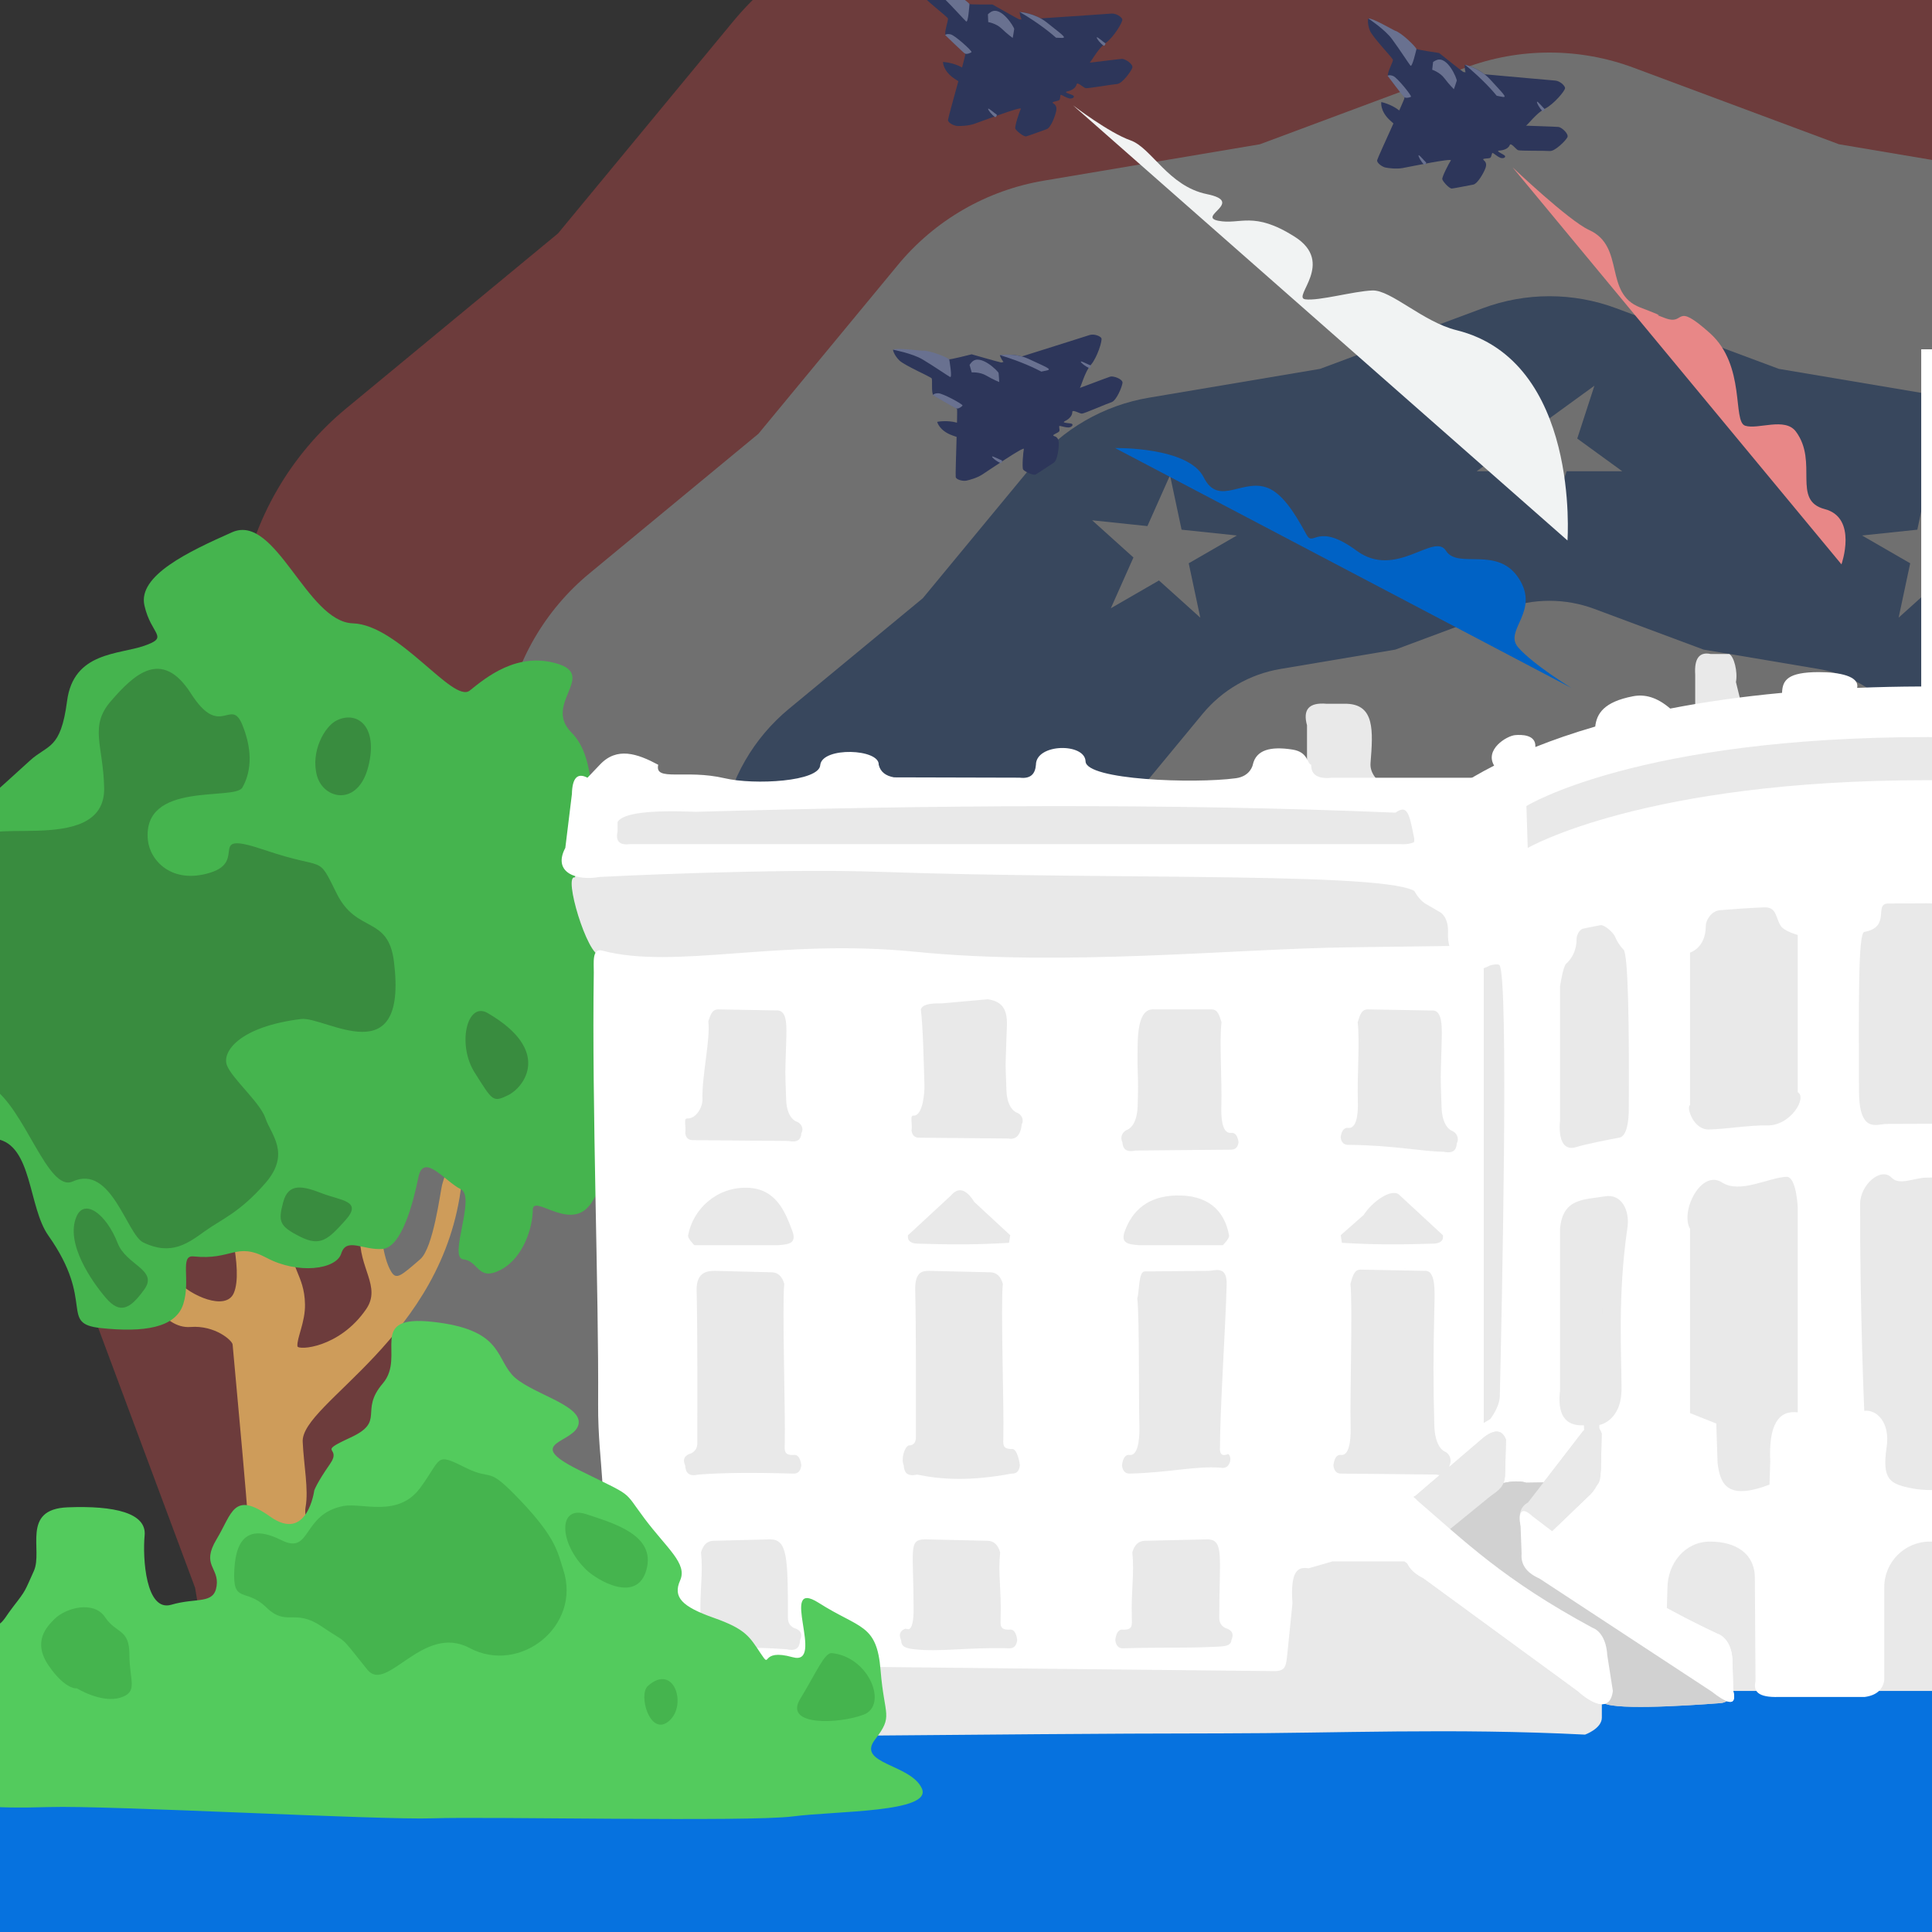<?xml version="1.0" encoding="UTF-8" standalone="no"?><!DOCTYPE svg PUBLIC "-//W3C//DTD SVG 1.1//EN" "http://www.w3.org/Graphics/SVG/1.1/DTD/svg11.dtd"><svg width="100%" height="100%" viewBox="0 0 1000 1000" version="1.1" xmlns="http://www.w3.org/2000/svg" xmlns:xlink="http://www.w3.org/1999/xlink" xml:space="preserve" style="fill-rule:evenodd;clip-rule:evenodd;stroke-linejoin:round;stroke-miterlimit:1.414;"><rect x="0" y="0" width="1000" height="1000" fill="#333333" stroke="none"/><clipPath id="_clip1"><rect id="hillaryexport" x="0" y="0" width="1000" height="1000"/></clipPath><g clip-path="url(#_clip1)"><g><clipPath id="_clip2"><rect x="41.485" y="-126.507" width="1521.02" height="1521.02"/></clipPath><g clip-path="url(#_clip2)"><g opacity="0.3"><path d="M747.39,-116.664c17.469,-6.51 35.961,-9.843 54.603,-9.843c18.642,0 37.134,3.333 54.603,9.843l133.233,49.651l140.208,23.618c18.384,3.096 36.065,9.455 52.21,18.776c16.144,9.321 30.492,21.454 42.365,35.826l90.558,109.616l109.616,90.558c14.372,11.873 26.505,26.221 35.826,42.365c9.321,16.145 15.68,33.826 18.776,52.209l23.618,140.209l49.651,133.233c6.51,17.469 9.843,35.961 9.843,54.603c0,18.642 -3.333,37.134 -9.843,54.603l-49.651,133.233l-23.618,140.209c-3.096,18.383 -9.455,36.064 -18.776,52.209c-9.321,16.144 -21.454,30.492 -35.826,42.365l-109.616,90.558l-90.558,109.616c-11.873,14.372 -26.221,26.505 -42.365,35.826c-16.145,9.321 -33.826,15.68 -52.21,18.776l-140.208,23.618l-133.233,49.651c-17.469,6.51 -35.961,9.843 -54.603,9.843c-18.642,0 -37.134,-3.333 -54.603,-9.843l-133.233,-49.651l-140.209,-23.618c-18.383,-3.096 -36.064,-9.455 -52.209,-18.776c-16.144,-9.321 -30.492,-21.454 -42.365,-35.826l-90.558,-109.616l-109.616,-90.558c-14.372,-11.873 -26.505,-26.221 -35.826,-42.365c-9.321,-16.145 -15.68,-33.826 -18.776,-52.209l-23.618,-140.209l-49.651,-133.233c-6.51,-17.469 -9.844,-35.961 -9.844,-54.603c0,-18.642 3.334,-37.134 9.844,-54.603l49.651,-133.233l23.618,-140.209c3.096,-18.383 9.455,-36.064 18.776,-52.209c9.321,-16.144 21.454,-30.492 35.826,-42.365l109.616,-90.558l90.558,-109.616c11.873,-14.372 26.221,-26.505 42.365,-35.826c16.145,-9.321 33.826,-15.68 52.209,-18.776l140.209,-23.618l133.233,-49.651Z" style="fill:#f54f4f;"/><path d="M758.426,35.055c13.938,-5.194 28.693,-7.854 43.567,-7.854c14.874,0 29.629,2.66 43.567,7.854l106.305,39.616l111.87,18.844c14.668,2.471 28.776,7.544 41.657,14.982c12.882,7.437 24.33,17.118 33.803,28.585l72.255,87.461l87.461,72.255c11.467,9.473 21.148,20.921 28.585,33.803c7.437,12.881 12.511,26.989 14.982,41.657l18.844,111.87l39.616,106.305c5.194,13.938 7.854,28.693 7.854,43.567c0,14.874 -2.66,29.629 -7.854,43.567l-39.616,106.305l-18.844,111.87c-2.471,14.668 -7.545,28.776 -14.982,41.657c-7.437,12.882 -17.118,24.33 -28.585,33.803l-87.461,72.255l-72.255,87.461c-9.473,11.467 -20.921,21.148 -33.803,28.585c-12.881,7.438 -26.989,12.511 -41.657,14.982l-111.87,18.844l-106.305,39.616c-13.938,5.194 -28.693,7.854 -43.567,7.854c-14.874,0 -29.629,-2.66 -43.567,-7.854l-106.305,-39.616l-111.871,-18.844c-14.667,-2.471 -28.775,-7.544 -41.657,-14.982c-12.881,-7.437 -24.329,-17.118 -33.803,-28.585l-72.254,-87.461l-87.461,-72.255c-11.467,-9.473 -21.148,-20.921 -28.585,-33.803c-7.438,-12.881 -12.511,-26.989 -14.982,-41.657l-18.844,-111.87l-39.616,-106.305c-5.194,-13.938 -7.854,-28.693 -7.854,-43.567c0,-14.874 2.66,-29.629 7.854,-43.567l39.616,-106.305l18.844,-111.87c2.471,-14.668 7.544,-28.776 14.982,-41.657c7.437,-12.882 17.118,-24.33 28.585,-33.803l87.461,-72.255l72.254,-87.461c9.474,-11.467 20.922,-21.148 33.803,-28.585c12.882,-7.438 26.99,-12.511 41.657,-14.982l111.871,-18.844l106.305,-39.616Z" style="fill:#fff;"/><path d="M767.481,159.542c11.041,-4.114 22.729,-6.221 34.512,-6.221c11.783,0 23.471,2.107 34.512,6.221l84.21,31.382l88.619,14.928c11.619,1.957 22.794,5.976 32.999,11.868c10.204,5.891 19.272,13.56 26.777,22.644l57.237,69.282l69.282,57.237c9.084,7.505 16.753,16.573 22.644,26.777c5.892,10.205 9.911,21.38 11.868,32.999l14.927,88.619l31.382,84.21c4.115,11.041 6.222,22.729 6.222,34.512c0,11.783 -2.107,23.471 -6.222,34.512l-31.382,84.21l-14.927,88.619c-1.957,11.619 -5.976,22.794 -11.868,32.999c-5.891,10.204 -13.56,19.272 -22.644,26.777l-69.282,57.237l-57.237,69.282c-7.505,9.084 -16.573,16.753 -26.777,22.644c-10.205,5.892 -21.38,9.911 -32.999,11.868l-88.619,14.928l-84.21,31.382c-11.041,4.114 -22.729,6.221 -34.512,6.221c-11.783,0 -23.471,-2.107 -34.512,-6.221l-84.21,-31.382l-88.619,-14.928c-11.619,-1.957 -22.794,-5.976 -32.999,-11.868c-10.204,-5.891 -19.272,-13.56 -26.777,-22.644l-57.237,-69.282l-69.283,-57.237c-9.083,-7.505 -16.752,-16.573 -22.643,-26.777c-5.892,-10.205 -9.911,-21.38 -11.868,-32.999l-14.928,-88.619l-31.382,-84.21c-4.114,-11.041 -6.221,-22.729 -6.221,-34.512c0,-11.783 2.107,-23.471 6.221,-34.512l31.382,-84.21l14.928,-88.619c1.957,-11.619 5.976,-22.794 11.868,-32.999c5.891,-10.204 13.56,-19.272 22.643,-26.777l69.283,-57.237l57.237,-69.282c7.505,-9.084 16.573,-16.753 26.777,-22.644c10.205,-5.892 21.38,-9.911 32.999,-11.868l88.619,-14.928l84.21,-31.382Z" style="fill:#4474be;"/><path d="M778.8,315.152c7.42,-2.766 15.275,-4.182 23.193,-4.182c7.918,0 15.773,1.416 23.193,4.182l56.591,21.089l59.555,10.032c7.808,1.315 15.318,4.016 22.176,7.975c6.857,3.959 12.951,9.113 17.995,15.218l38.465,46.559l46.559,38.465c6.105,5.043 11.258,11.138 15.218,17.995c3.959,6.858 6.66,14.368 7.975,22.176l10.032,59.555l21.089,56.591c2.765,7.42 4.181,15.275 4.181,23.193c0,7.918 -1.416,15.773 -4.181,23.193l-21.089,56.591l-10.032,59.555c-1.315,7.808 -4.016,15.318 -7.975,22.176c-3.96,6.857 -9.113,12.952 -15.218,17.995l-46.559,38.465l-38.465,46.559c-5.044,6.105 -11.138,11.259 -17.995,15.218c-6.858,3.959 -14.368,6.66 -22.176,7.975l-59.555,10.032l-56.591,21.089c-7.42,2.766 -15.275,4.182 -23.193,4.182c-7.918,0 -15.773,-1.416 -23.193,-4.182l-56.591,-21.089l-59.555,-10.032c-7.808,-1.315 -15.318,-4.016 -22.176,-7.975c-6.857,-3.959 -12.952,-9.113 -17.995,-15.218l-38.465,-46.559l-46.559,-38.465c-6.105,-5.043 -11.259,-11.138 -15.218,-17.995c-3.959,-6.858 -6.66,-14.368 -7.975,-22.176l-10.032,-59.555l-21.089,-56.591c-2.766,-7.42 -4.182,-15.275 -4.182,-23.193c0,-7.918 1.416,-15.773 4.182,-23.193l21.089,-56.591l10.032,-59.555c1.315,-7.808 4.016,-15.318 7.975,-22.176c3.959,-6.857 9.113,-12.952 15.218,-17.995l46.559,-38.465l38.465,-46.559c5.043,-6.105 11.138,-11.259 17.995,-15.218c6.858,-3.959 14.368,-6.66 22.176,-7.975l59.555,-10.032l56.591,-21.089Z" style="fill:#fff;"/><path d="M788.138,443.529c4.433,-1.652 9.125,-2.497 13.855,-2.497c4.73,0 9.422,0.845 13.855,2.497l33.806,12.598l35.576,5.993c4.664,0.786 9.151,2.399 13.247,4.764c4.097,2.365 7.737,5.444 10.75,9.091l22.978,27.813l27.813,22.978c3.647,3.013 6.725,6.653 9.091,10.75c2.365,4.096 3.978,8.583 4.764,13.247l5.992,35.576l12.599,33.806c1.652,4.433 2.497,9.125 2.497,13.855c0,4.73 -0.845,9.422 -2.497,13.855l-12.599,33.806l-5.992,35.576c-0.786,4.664 -2.399,9.151 -4.764,13.247c-2.366,4.097 -5.444,7.737 -9.091,10.75l-27.813,22.978l-22.978,27.813c-3.013,3.647 -6.653,6.726 -10.75,9.091c-4.096,2.365 -8.583,3.978 -13.247,4.764l-35.576,5.993l-33.806,12.598c-4.433,1.652 -9.125,2.497 -13.855,2.497c-4.73,0 -9.422,-0.845 -13.855,-2.497l-33.806,-12.598l-35.576,-5.993c-4.664,-0.786 -9.151,-2.399 -13.247,-4.764c-4.097,-2.365 -7.737,-5.444 -10.75,-9.091l-22.978,-27.813l-27.813,-22.978c-3.647,-3.013 -6.726,-6.653 -9.091,-10.75c-2.365,-4.096 -3.978,-8.583 -4.764,-13.247l-5.993,-35.576l-12.598,-33.806c-1.652,-4.433 -2.498,-9.125 -2.498,-13.855c0,-4.73 0.846,-9.422 2.498,-13.855l12.598,-33.806l5.993,-35.576c0.786,-4.664 2.399,-9.151 4.764,-13.247c2.365,-4.097 5.444,-7.737 9.091,-10.75l27.813,-22.978l22.978,-27.813c3.013,-3.647 6.653,-6.726 10.75,-9.091c4.096,-2.365 8.583,-3.978 13.247,-4.764l35.576,-5.993l33.806,-12.598Z" style="fill:#f54f4f;"/><path d="M810.884,1021.55l28.771,0l-23.276,16.912l8.89,27.363l-23.276,-16.912l-23.277,16.912l8.891,-27.363l-23.276,-16.912l28.771,0l8.891,-27.363l8.891,27.363ZM615.282,973.903l24.917,14.386l-28.614,3.008l-5.982,28.142l-11.702,-26.284l-28.614,3.008l21.381,-19.252l-11.702,-26.284l24.917,14.386l21.381,-19.252l-5.982,28.142ZM1004.1,965.013l24.917,-14.386l-11.703,26.284l21.382,19.252l-28.614,-3.008l-11.702,26.284l-5.982,-28.142l-28.614,-3.008l24.917,-14.386l-5.982,-28.142l21.381,19.252ZM1160.56,823.137l28.143,5.982l-26.284,11.702l3.007,28.614l-19.252,-21.381l-26.283,11.702l14.385,-24.917l-19.252,-21.381l28.143,5.982l14.386,-24.917l3.007,28.614ZM460.819,819.44l28.142,-5.982l-19.251,21.381l14.385,24.917l-26.284,-11.702l-19.251,21.381l3.007,-28.614l-26.284,-11.702l28.143,-5.982l3.007,-28.614l14.386,24.917ZM413.172,623.839l27.363,8.89l-27.363,8.891l0,28.772l-16.911,-23.277l-27.363,8.891l16.911,-23.277l-16.911,-23.276l27.363,8.891l16.911,-23.277l0,28.772ZM1207.73,618.344l27.363,-8.891l-16.911,23.276l16.911,23.277l-27.363,-8.891l-16.911,23.277l0,-28.772l-27.363,-8.891l27.363,-8.89l0,-28.772l16.911,23.277ZM457.811,417.405l26.284,-11.702l-14.385,24.916l19.251,21.382l-28.142,-5.982l-14.386,24.916l-3.007,-28.613l-28.143,-5.982l26.284,-11.703l-3.007,-28.613l19.251,21.381ZM1162.42,424.637l26.284,11.703l-28.143,5.982l-3.007,28.613l-14.386,-24.916l-28.143,5.982l19.252,-21.382l-14.385,-24.916l26.283,11.702l19.252,-21.381l-3.007,28.613ZM611.585,274.162l28.614,3.008l-24.917,14.385l5.982,28.143l-21.381,-19.252l-24.917,14.386l11.702,-26.284l-21.381,-19.252l28.614,3.007l11.702,-26.283l5.982,28.142ZM1010.09,272.303l28.614,-3.007l-21.382,19.252l11.703,26.284l-24.917,-14.386l-21.381,19.252l5.982,-28.143l-24.917,-14.385l28.614,-3.008l5.982,-28.142l11.702,26.283ZM816.379,226.997l23.276,16.912l-28.771,0l-8.891,27.363l-8.891,-27.363l-28.771,0l23.276,-16.912l-8.891,-27.363l23.277,16.911l23.276,-16.911l-8.89,27.363Z" style="fill:#fff;"/></g></g></g><path d="M1135,718.79l-2109.97,373.255l-2.921,1048.82l2112.89,0l0,-1422.07Z" style="fill:#0672df;"/><g><g><path d="M519.394,187.368c-0.656,0.18 -1.052,0.273 -1.135,0.263c-0.944,-0.125 -15.335,-4.243 -15.335,-4.243c0,0 -11.248,2.877 -11.837,2.577c-10.694,-5.44 -28.566,-5.103 -28.803,-4.986c-0.237,0.117 0.512,2.84 3.153,5.518c2.64,2.677 16.428,8.564 16.836,9.394c0.408,0.83 -0.291,7.799 0.827,8.575c1.117,0.775 11.833,6.405 12.241,7.235c0.117,0.237 0.09,3.09 -0.001,7.079c-5.161,-1.455 -10.259,-0.438 -10.259,-0.438c0,0 0.99,4.503 7.754,6.989c0.544,0.199 1.345,0.481 2.309,0.813c-0.27,9.356 -0.619,19.948 -0.46,20.773c0.285,1.479 3.885,2.213 5.483,1.869c1.598,-0.343 5.387,-1.321 8.295,-3.192c2.909,-1.871 21.85,-14.859 21.484,-13.207c-0.366,1.652 -1.012,9.625 -0.369,10.635c0.643,1.009 5.237,3.168 6.423,2.585c1.186,-0.583 7.242,-4.736 9.379,-6.081c2.137,-1.344 2.777,-8.431 2.614,-10.56c-0.162,-2.128 -1.103,-2.844 -2.518,-3.326c-1.415,-0.483 2.316,-1.58 2.794,-2.404c0.479,-0.824 -0.512,-2.84 0.256,-2.776c0.768,0.065 2.89,0.789 4.367,0.799c1.478,0.01 2.726,-1.045 2.081,-1.759c-0.645,-0.713 -6.203,-0.338 -3.712,-1.562c2.49,-1.223 3.803,-3.046 3.755,-4.642c-0.048,-1.596 3.776,0.794 4.958,0.802c1.182,0.009 12.8,-5.111 15.347,-5.921c2.547,-0.81 5.492,-7.999 5.683,-10.007c0.191,-2.008 -4.761,-3.697 -6.301,-3.234c-1.539,0.462 -16.411,6.15 -15.818,5.859c0.593,-0.292 2.539,-8.315 5.755,-11.957c3.217,-3.641 6.116,-12.722 5.415,-13.85c-0.701,-1.127 -3.766,-2.271 -6.076,-1.578c-1.585,0.475 -22.074,7.052 -35.085,11.093c-5.935,-1.612 -11.367,-0.66 -11.367,-0.66c0,0 0.373,1.545 1.867,3.525Z" style="fill:#2d365a;"/><path d="M517.968,239.671c-1.828,-0.623 -4.472,-2.71 -4.468,-3.301c0.004,-0.59 3.651,1.443 5.069,1.927c0.235,0.08 -0.011,1.575 -0.601,1.374ZM563.89,190.507c-1.828,-0.623 -4.472,-2.71 -4.468,-3.301c0.004,-0.59 3.651,1.443 5.069,1.927c0.235,0.08 -0.011,1.575 -0.601,1.374ZM538.979,192.344c0,0 -3.303,-1.782 -7.54,-3.558c-8.406,-3.526 -13.912,-4.943 -13.912,-4.943c0,0 7.684,-1.347 14.761,1.876c1.846,0.84 4.512,2.077 7.277,3.367c5.82,2.716 2.975,2.384 -0.586,3.258ZM498.205,209.838c-0.182,-0.82 -10.317,-6.314 -12.592,-6.301c-2.275,0.014 -2.755,0.986 -2.755,0.986c0,0 10.985,6.475 12.145,6.889c1.16,0.413 3.264,-1.293 3.202,-1.574ZM517.195,197.748c0,0 -0.171,-3.744 -0.323,-4.651c-0.151,-0.907 -9.372,-10.123 -13.748,-5.808c-0.794,0.783 -1.272,1.607 -1.272,1.607l1.116,3.868c0,0 4.139,-0.365 7.592,1.668c3.452,2.033 6.635,3.316 6.635,3.316ZM491.763,195.129c1.237,0.603 -0.298,-8.196 -0.411,-9.024c-0.112,-0.828 -10.579,-5.057 -14.032,-4.589c-0.552,0.075 -13.133,-1.641 -15.045,-0.533c-0.071,0.041 9.914,1.877 15.328,5.105c5.415,3.229 13.257,8.602 14.16,9.041Z" style="fill:#697190;"/></g><g><path d="M528.752,10.071c-0.68,0.02 -1.087,0.017 -1.164,-0.012c-0.889,-0.345 -13.901,-7.742 -13.901,-7.742c0,0 -11.609,0.142 -12.111,-0.288c-9.108,-7.81 -26.556,-11.7 -26.814,-11.642c-0.258,0.057 -0.172,2.88 1.762,6.105c1.935,3.226 13.944,12.199 14.144,13.102c0.201,0.903 -2.122,7.51 -1.219,8.528c0.902,1.017 9.988,9.016 10.188,9.919c0.058,0.258 -0.642,3.024 -1.672,6.88c-4.672,-2.633 -9.865,-2.848 -9.865,-2.848c0,0 -0.101,4.61 5.886,8.622c0.481,0.322 1.193,0.785 2.051,1.335c-2.469,9.028 -5.308,19.239 -5.348,20.077c-0.072,1.505 3.253,3.068 4.887,3.111c1.634,0.044 5.546,-0.013 8.814,-1.145c3.268,-1.132 24.739,-9.283 23.993,-7.764c-0.745,1.519 -3.254,9.114 -2.868,10.247c0.387,1.132 4.342,4.314 5.632,4.028c1.29,-0.286 8.156,-2.894 10.549,-3.696c2.394,-0.802 4.688,-7.538 5.033,-9.645c0.344,-2.107 -0.401,-3.024 -1.662,-3.827c-1.262,-0.803 2.623,-0.988 3.282,-1.676c0.659,-0.688 0.172,-2.881 0.903,-2.637c0.731,0.244 2.623,1.448 4.056,1.806c1.433,0.359 2.895,-0.372 2.437,-1.218c-0.459,-0.845 -5.948,-1.792 -3.239,-2.394c2.709,-0.601 4.415,-2.063 4.744,-3.625c0.33,-1.562 3.483,1.663 4.629,1.95c1.147,0.287 13.645,-1.947 16.311,-2.133c2.666,-0.186 7.224,-6.477 7.884,-8.383c0.659,-1.906 -3.755,-4.716 -5.36,-4.63c-1.605,0.085 -17.399,2.104 -16.754,1.961c0.645,-0.144 4.429,-7.481 8.414,-10.261c3.985,-2.78 8.945,-10.92 8.53,-12.181c-0.416,-1.261 -3.124,-3.096 -5.532,-2.968c-1.652,0.089 -23.115,1.645 -36.711,2.502c-5.388,-2.967 -10.891,-3.323 -10.891,-3.323c0,0 -0.003,1.588 0.982,3.865Z" style="fill:#2d365a;"/><path d="M515.025,60.561c-1.63,-1.038 -3.707,-3.689 -3.563,-4.262c0.143,-0.573 3.208,2.264 4.471,3.068c0.21,0.134 -0.382,1.528 -0.908,1.194ZM571.251,23.621c-1.629,-1.037 -3.706,-3.689 -3.563,-4.262c0.143,-0.573 3.208,2.264 4.471,3.068c0.21,0.134 -0.382,1.529 -0.908,1.194ZM546.61,19.528c0,0 -2.789,-2.511 -6.487,-5.237c-7.337,-5.409 -12.353,-8.085 -12.353,-8.085c0,0 7.784,0.503 13.901,5.305c1.596,1.252 3.895,3.083 6.277,4.989c5.015,4.013 2.328,3.019 -1.338,3.028ZM502.86,26.907c0.016,-0.84 -8.536,-8.571 -10.75,-9.094c-2.215,-0.524 -2.91,0.308 -2.91,0.308c0,0 9.147,8.884 10.177,9.559c1.029,0.675 3.477,-0.485 3.483,-0.773ZM524.166,19.639c0,0 0.717,-3.678 0.784,-4.596c0.067,-0.917 -6.719,-12.049 -11.99,-8.887c-0.955,0.573 -1.615,1.261 -1.615,1.261l0.171,4.022c0,0 4.109,0.622 6.985,3.412c2.875,2.791 5.665,4.788 5.665,4.788ZM500.07,11.093c1.06,0.878 1.645,-8.035 1.731,-8.866c0.086,-0.831 -9.088,-7.411 -12.554,-7.77c-0.554,-0.058 -12.374,-4.694 -14.494,-4.069c-0.079,0.023 9.191,4.164 13.691,8.579c4.499,4.415 10.852,11.486 11.626,12.126Z" style="fill:#697190;"/></g><g><path d="M758.542,37.44c-0.675,-0.086 -1.076,-0.153 -1.148,-0.194c-0.824,-0.479 -12.521,-9.818 -12.521,-9.818c0,0 -11.489,-1.673 -11.918,-2.176c-7.777,-9.136 -24.402,-15.703 -24.666,-15.686c-0.264,0.016 -0.62,2.818 0.787,6.306c1.407,3.487 11.867,14.226 11.924,15.149c0.057,0.924 -3.269,7.087 -2.536,8.233c0.732,1.146 8.457,10.466 8.514,11.389c0.016,0.263 -1.106,2.886 -2.726,6.534c-4.203,-3.33 -9.3,-4.353 -9.3,-4.353c0,0 -0.819,4.538 4.468,9.435c0.424,0.393 1.056,0.961 1.818,1.638c-3.85,8.533 -8.248,18.174 -8.419,18.997c-0.306,1.475 2.734,3.538 4.341,3.835c1.607,0.298 5.481,0.853 8.886,0.246c3.404,-0.608 25.885,-5.306 24.911,-3.922c-0.974,1.384 -4.638,8.494 -4.433,9.673c0.205,1.179 3.615,4.94 4.934,4.858c1.319,-0.081 8.507,-1.584 10.997,-2.003c2.489,-0.419 5.807,-6.713 6.476,-8.741c0.669,-2.027 0.076,-3.049 -1.044,-4.039c-1.12,-0.99 2.745,-0.567 3.504,-1.143c0.759,-0.577 0.62,-2.819 1.304,-2.464c0.684,0.355 2.364,1.84 3.724,2.418c1.36,0.578 2.918,0.084 2.597,-0.823c-0.321,-0.906 -5.595,-2.699 -2.825,-2.87c2.769,-0.171 4.682,-1.348 5.252,-2.84c0.57,-1.491 3.18,2.187 4.268,2.649c1.088,0.462 13.781,0.208 16.443,0.44c2.662,0.233 8.148,-5.269 9.097,-7.049c0.949,-1.779 -2.972,-5.244 -4.571,-5.41c-1.599,-0.166 -17.515,-0.639 -16.855,-0.68c0.659,-0.04 5.543,-6.697 9.913,-8.82c4.37,-2.124 10.541,-9.389 10.328,-10.7c-0.214,-1.311 -2.602,-3.546 -5.001,-3.795c-1.645,-0.171 -23.088,-1.985 -36.651,-3.262c-4.859,-3.772 -10.238,-4.984 -10.238,-4.984c0,0 -0.251,1.569 0.366,3.972Z" style="fill:#2d365a;"/><path d="M737.099,85.167c-1.448,-1.28 -3.086,-4.223 -2.854,-4.767c0.231,-0.543 2.815,2.737 3.937,3.729c0.187,0.165 -0.617,1.45 -1.083,1.038ZM798.404,57.461c-1.448,-1.28 -3.085,-4.223 -2.854,-4.767c0.231,-0.543 2.815,2.737 3.937,3.729c0.187,0.165 -0.617,1.45 -1.083,1.038ZM774.704,49.569c0,0 -2.363,-2.915 -5.589,-6.185c-6.403,-6.489 -10.939,-9.916 -10.939,-9.916c0,0 7.61,1.714 12.902,7.411c1.381,1.487 3.365,3.654 5.421,5.909c4.326,4.747 1.828,3.345 -1.795,2.781ZM730.338,50.026c0.147,-0.827 -7.092,-9.799 -9.198,-10.662c-2.105,-0.863 -2.922,-0.15 -2.922,-0.15c0,0 7.647,10.204 8.559,11.032c0.912,0.827 3.51,0.063 3.561,-0.22ZM752.518,46.174c0,0 1.283,-3.521 1.492,-4.417c0.209,-0.895 -4.755,-12.95 -10.455,-10.651c-1.033,0.417 -1.792,0.994 -1.792,0.994l-0.459,4c0,0 3.961,1.255 6.366,4.46c2.404,3.206 4.848,5.614 4.848,5.614ZM730.052,33.97c0.91,1.032 2.879,-7.679 3.094,-8.487c0.215,-0.808 -7.818,-8.739 -11.186,-9.635c-0.539,-0.143 -11.49,-6.569 -13.681,-6.282c-0.081,0.01 8.428,5.547 12.183,10.611c3.755,5.063 8.926,13.04 9.59,13.793Z" style="fill:#697190;"/></g><path d="M813.382,356.102l-236.203,-124.189c0,0 37.905,-0.751 45.862,15.164c7.957,15.914 20.899,-0.71 34.432,6.038c8.527,4.251 15.468,17.712 18.918,23.862c3.45,6.15 5.467,-6.897 25.815,8.079c20.349,14.976 40.07,-9.742 46.229,0.022c6.158,9.763 26.645,-2.819 37.713,14.32c11.068,17.139 -7.944,26.789 -0.412,35.601c7.532,8.811 27.646,21.103 27.646,21.103Z" style="fill:#0062c5;"/><path d="M782.897,86.6l170.241,205.507c0,0 8.556,-24.089 -8.658,-28.593c-17.213,-4.503 -3.13,-24.156 -14.895,-40.096c-5.659,-7.666 -19.539,-0.952 -26.269,-3.059c-6.729,-2.108 0.515,-31.17 -18.337,-47.991c-18.851,-16.821 -12.21,-3.669 -23.034,-7.681c-10.824,-4.012 6.078,1.751 -12.975,-5.544c-19.054,-7.295 -7.575,-31.527 -26.408,-40.076c-10.556,-4.791 -39.665,-32.467 -39.665,-32.467Z" style="fill:#e88787;"/><path d="M555.393,54.526l255.93,225.217c0,0 6.709,-92.99 -57.481,-108.851c-17.274,-4.268 -33.905,-20.849 -43.429,-20.548c-9.524,0.301 -27.856,5.558 -34.838,4.576c-6.983,-0.982 15.858,-18.893 -5.483,-32.416c-21.342,-13.523 -28.116,-6.034 -39.449,-8.228c-11.333,-2.194 14.007,-9.712 -5.98,-13.803c-19.988,-4.091 -28.626,-24.029 -39.57,-27.848c-10.945,-3.82 -29.7,-18.099 -29.7,-18.099Z" style="fill:#f1f3f3;"/></g><g><path d="M146.598,902.814c-20.152,4.03 -15.45,-30.9 -15.45,-63.143c0,-32.243 -6.717,-98.073 -10.747,-143.751c-0.187,-2.11 -9.178,-10.061 -21.797,-9.077c-14.179,1.106 -26.543,-18.578 -28.51,-44.035c-0.488,-6.309 -13.823,-30.974 -11.212,-75.176c0.219,-3.708 2.584,0.074 10.963,27.48c5.71,18.675 16.731,61.993 21.907,67.852c6.781,7.674 25.092,15.782 29.233,6.388c5.325,-12.078 -4.438,-43.875 -4.137,-45.334c2.01,-9.727 -0.567,-53.323 4.123,-67.841c6.966,-21.56 21.86,-12.187 26.065,-1.191c1.932,5.052 3.647,75.263 3.271,82.863c-0.955,19.307 7.277,21.299 7.558,37.306c0.162,9.246 -4.341,17.564 -3.912,21.674c0.225,2.155 21.672,1.052 35.573,-19.219c8.004,-11.672 -4.104,-21.468 -3.075,-38.151c0.568,-9.217 -3.615,-43.109 -0.974,-47.216c2.853,-4.436 2.231,-2.329 9.508,0.617c1.832,0.741 -1.678,50.572 7.553,65.435c2.652,4.27 4.915,2.174 14.987,-6.527c6.799,-5.874 10.383,-34.954 11.312,-38.549c4.353,-16.838 10.363,-3.418 10.073,-0.824c-8.986,80.297 -83.192,113.674 -82.236,133.905c0.576,12.178 3.11,24.684 1.512,33.638c-1.25,7.007 3.841,10.096 1.556,27.506c-4.287,32.659 11.949,64.091 13.054,81.264c1.834,28.503 -6.046,10.076 -26.198,14.106Z" style="fill:#ce9c5a;"/><path d="M100.166,650.315c20.047,2.118 21.948,-7.728 37.911,0.773c15.962,8.501 35.915,6.182 38.576,-2.319c2.66,-8.501 11.307,-1.545 21.283,-2.318c9.977,-0.773 15.963,-23.958 18.623,-37.096c2.661,-13.138 13.967,2.319 21.949,6.183c7.981,3.864 -6.651,35.55 1.33,36.323c7.981,0.772 7.316,11.592 19.288,5.409c11.972,-6.182 16.628,-22.411 16.628,-30.912c0,-8.502 17.957,10.046 28.599,-1.546c10.642,-11.592 13.967,-45.531 9.312,-45.951c-4.656,-0.419 31.26,4.218 39.906,-36.741c8.646,-40.96 -32.59,-59.397 -39.241,-66.794c-6.651,-7.397 7.981,-8.17 5.986,-18.99c-1.996,-10.819 3.99,-17.774 -6.651,-26.276c-10.642,-8.501 -3.326,-36.322 -17.958,-51.006c-14.633,-14.684 13.302,-29.367 -7.316,-35.55c-20.619,-6.182 -36.581,6.956 -45.228,13.911c-8.646,6.955 -36.58,-34.004 -60.524,-34.777c-23.944,-0.773 -39.907,-57.189 -62.52,-47.142c-22.614,10.047 -48.835,22.412 -45.368,37.868c3.466,15.457 13.161,16.229 0,20.866c-13.162,4.637 -36.706,3.092 -40.031,28.595c-3.326,25.503 -9.928,22.328 -19.288,30.913c-67.837,62.215 -50.801,34.491 -35.051,138.956c1.656,10.986 -4.982,52.867 17.932,56.87c18.441,3.222 16.292,35.229 26.696,49.931c24.608,34.778 5.32,45.597 27.269,47.916c21.948,2.318 38.576,0 42.567,-12.366c3.99,-12.365 -1.996,-25.503 5.321,-24.73Z" style="fill:#45b44e;"/><path d="M60.924,643.491c4.444,11.375 21.002,13.779 13.827,23.826c-7.176,10.047 -12.497,13.138 -19.813,4.637c-7.316,-8.501 -21.395,-28.558 -15.297,-42.376c4.117,-9.329 15.297,-1.412 21.283,13.913ZM-7.509,438.016c-11.376,-18.692 62.211,7.358 61.42,-30.268c-0.464,-22.051 -7.888,-31.785 3.553,-44.923c11.442,-13.138 26.074,-27.822 41.371,-3.864c15.298,23.957 20.619,1.545 26.605,16.229c5.986,14.684 3.99,25.503 0,32.459c-3.991,6.955 -51.777,-3.573 -48.911,27.048c0.994,10.617 12.33,23.185 32.283,17.002c19.953,-6.182 -3.3,-22.411 28.612,-11.592c31.913,10.82 26.532,1.546 36.871,22.412c10.339,20.866 26.629,11.188 29.611,35.194c7.313,58.884 -35.664,28.197 -48.046,29.723c-32.014,3.947 -41.062,17.002 -38.402,23.958c2.661,6.955 17.318,19.385 19.966,27.467c2.648,8.083 13.315,18.108 0,33.437c-13.315,15.33 -22.626,18.696 -31.273,24.879c-8.646,6.183 -17.336,13.012 -31.969,5.926c-8.605,-4.168 -16.515,-40.678 -36.552,-31.583c-12.913,5.861 -24.806,-38.1 -42.001,-48.919c-9.58,-6.028 -21.947,-34.14 -20.143,-53.026c3.175,-33.232 33.685,-44.15 17.005,-71.559ZM166.518,617.619c9.976,3.864 21.324,3.864 12.325,13.911c-9,10.047 -12.99,13.911 -23.632,8.501c-10.642,-5.41 -11.307,-7.728 -8.646,-17.775c2.66,-10.046 9.976,-8.501 19.953,-4.637ZM252.397,524.345c33.746,19.606 18.623,38.641 10.641,42.505c-7.981,3.864 -7.981,3.091 -17.292,-11.592c-9.312,-14.684 -3.991,-37.096 6.651,-30.913ZM174.295,372.872c10.602,-5.163 21.646,3.091 16.325,23.957c-5.321,20.866 -23.211,17.002 -26.571,4.637c-3.359,-12.365 3.898,-25.503 10.246,-28.594Z" style="fill:#398c3f;"/></g><g><path d="M903.198,372.149l200.165,-7.795c7.438,-9.955 -0.318,-27.435 8.593,-26.485l9.389,0.624c9.092,1.274 12.068,12.879 10.589,29.291l99.826,35.856l0,107.167l-2.495,5.798l2.495,106.24c-4.771,8.68 -5.909,106.939 0,118.395l-21.015,133.978l-444.806,0l0,-458.326l111.493,-41.313l0,-26.409c-0.534,-8.323 2.123,-11.882 7.971,-10.677l9.628,0c2.487,1.291 4.504,9.16 3.49,14.537l4.677,19.119Z" style="fill:#e9e9e9;"/><path d="M676.506,408.434l0,-33.015c-2.134,-7.758 0.539,-12.012 10.239,-11.143l10.471,0c14.285,0.575 13.535,13.84 12.167,30.671c-0.869,10.703 16.389,17.052 16.485,13.197l103.237,-0.606c0.405,7.254 0.064,416.191 0.007,481.535c-0.005,5.665 -8.687,8.762 -8.687,8.762c-68.57,-3.462 -128.288,-0.685 -187.954,-0.64c-130.09,0.097 -241.957,2.616 -348.492,1.085c-10.629,-0.189 -14.04,-3.204 -15.144,-7.122c-1.204,-8.879 -1.863,-17.188 1.291,-21.503l9.505,-5.619l17.421,-2.166l35.621,-103.733l-21.976,-263.518c-6.747,0.116 -19.243,-41.729 -13.2,-40.451l20.938,-43.631l358.071,-2.103Z" style="fill:#e9e9e9;"/><path d="M861.494,878.336c-59.38,-28.446 -124.114,-53.301 -96.827,-139.862l6.64,-3.922c0,0 4.858,-6.105 4.994,-11.895c0.991,-42.253 4.801,-217.887 -0.219,-223.157c-0.678,-0.713 -4.115,-0.186 -5.254,0.403c-15.263,7.898 -21.827,-7.397 -21.348,-16.982c0.405,-8.112 -3.775,-10.575 -3.775,-10.575l-7.107,-4.145c-5.908,-2.904 -10.786,-13.78 -8.54,-19.289l3.43,-24.226c0,0 10.382,-13.392 39.875,-28.408c-4.994,-8.321 6.426,-15.363 10.831,-15.777c3.114,-0.293 10.982,-0.392 10.494,6.156c9.091,-3.635 19.384,-7.221 30.999,-10.596c0.765,-6.588 4.316,-12.762 19.573,-15.68c5.858,-1.12 12.139,0.258 19.26,6.37c17.166,-3.335 36.387,-6.139 57.87,-8.136c0.198,-6.57 2.932,-10.702 18.934,-10.735c10.573,-0.021 21.312,2.086 19.916,8.163c10.596,-0.435 21.65,-0.685 33.181,-0.725l0,-174.524l7.405,0l0,174.526c10.961,0.043 21.498,0.255 31.624,0.62c2.704,-6.093 12.442,-7.414 18.932,-7.263c14.901,0.346 19.367,2.245 19.93,9.532c21.411,1.759 40.626,4.233 57.836,7.181c5.75,-4.733 4.479,-8.966 12.55,-6.497c5.351,1.637 25.862,4.874 26.393,14.714c11.523,2.939 21.795,6.064 30.921,9.24c-0.864,-5.717 5.751,-4.184 11.863,-2.128c5.393,1.813 10.395,3.344 9.523,10.489c19.37,8.505 30.974,16.726 37.319,21.467c8.335,6.23 7.596,16.348 5.601,14.944l0,23.812l-4.912,10.359l-7.191,4.11c-3.538,2.635 -5.243,6.934 -4.267,13.662l0,15.605c-1.074,6.7 -4.173,10.316 -8.95,11.377c-2.589,5.133 -7.809,5.134 -13.186,-1.607c-1.325,-1.662 -7.311,-3.661 -8.046,3.293c-1.964,18.571 -0.103,61.058 0.567,103.271c0.873,54.933 -0.723,109.403 0.299,110.102c-0.424,6.563 0.653,11.551 5.029,13.072c6.271,-1.004 10.453,1.362 8.099,14.275l0,114.115c0.139,10.382 -52.632,18.572 -59.353,19.547l-26.985,-3.795c-11.095,-0.781 -15.297,-3.954 -13.787,-9.11l0.389,-44.29c0,-13.027 -10.966,-27.501 -23.993,-27.501c-13.028,0 -25.163,12.915 -25.163,25.942l1.091,38.133c-1.603,8.823 -3.804,16.811 -12.051,16.345l-44.125,0c-3.814,-1.869 -5.367,-7.174 -5.047,-15.327l0.55,-36.812c0,-13.028 -11.356,-28.281 -24.383,-28.281c-13.028,0 -23.604,10.576 -23.604,23.604l0,48.187c-0.805,4.817 -4.011,7.819 -10.115,8.629l-44.352,0c-11.434,0.381 -13.332,-3.236 -12.182,-8.13l-0.338,-53.363c0,-13.028 -10.187,-18.927 -23.214,-18.927c-13.028,0 -22.045,11.356 -22.045,24.383l-1.559,56.037ZM842.35,635.554c1.366,-9.194 -3.135,-17.74 -11.492,-16.356c-11.155,1.848 -21.935,0.898 -23.385,16.761l0,83.761c-1.417,12.133 2.348,18.531 12.366,18.005l0.609,19.67c-0.903,17.18 10.903,15.085 7.357,-0.051l0,-19.76c0,0 11.483,-1.931 11.504,-18.772c0.021,-16.658 -2.09,-48.743 3.041,-83.258ZM1165.72,618.738c-10.676,-0.508 -13.395,7.547 -10.224,11.895l0,81.349c-2.62,14.927 -0.994,23.958 6.236,25.203c1.636,0.282 5.341,0.165 5.786,8.982l0.662,13.294c-1.02,8.768 -0.933,8.476 3.521,8.758c5.449,0.345 5.662,-1.561 5.316,-6.654l0,-16.409c-0.712,-10.871 12.348,-10.508 12.912,-25.623c0.953,-25.543 -0.336,-49.895 0.182,-89.605c0.117,-8.975 -14.307,-10.709 -24.391,-11.19ZM930.499,624.768c0,0 -0.67,-15.893 -5.854,-15.658c-9.452,0.428 -23.977,8.913 -33.334,2.919c-10.86,-6.956 -21.757,14.978 -16.538,24.052l0,95.332l13.568,5.4l0.678,20.554c1.408,10.606 4.683,19.502 26.868,11.073l0.389,-11.9c-0.911,-19.317 4.416,-26.701 14.223,-25.515l0,-106.257ZM1031.72,609.034c-11.895,-0.188 -20.754,0.49 -34.436,0.49c-6.244,0 -14.092,4.291 -18.156,0.067c-5.59,-5.81 -16.315,3.644 -16.336,13.587c-0.117,55.876 2.148,107.067 2.148,107.067c6.294,-0.851 13.484,5.899 11.591,18.702c-2.513,16.997 1.634,19.23 13.434,21.478c11.086,2.112 29.749,0.293 31.151,-6.662l0.545,-13.174c0.301,-12.207 4.986,-17.782 11.663,-20.344c0,0 5.552,-1.405 5.707,-15.76c0.214,-19.686 1.485,-105.311 -7.311,-105.451ZM1083.53,611.202c-8.276,-3.977 -19.139,15.041 -16.634,18.191l0,88.5c-2.028,10.356 0.287,16.128 7.846,16.369c5.072,0.972 7.398,4.741 5.709,12.595c-1.488,20.015 5.676,27.616 22.342,21.583c8.891,2.951 12.921,0.162 11.084,-9.557l0,-10.496c-1.721,-5.265 -0.683,-10.189 5.809,-14.437l5.289,-3.308c0,0 -0.181,-46.422 0.514,-105.232c0.108,-9.064 -3.137,-11.834 -5.598,-12.027c-10.639,-0.836 -24.032,3.743 -36.361,-2.181ZM1163.77,479.055c-0.647,10.461 -6.097,12.75 -6.097,12.75c-2.171,1.532 -2.811,5.384 -2.182,11.158l0,79.017c-1.893,1.132 2.106,6.51 5.422,7.083c8.189,1.414 15.095,3.873 19.961,4.204c3.94,0.268 9.673,-1.649 9.613,-6.265c-0.597,-45.658 -0.105,-85.048 -2.377,-87.502c-4.743,-5.123 -0.66,-15.63 -14.355,-18.42c-3.163,-0.644 -6.479,-1.365 -9.985,-2.025ZM835.904,484.76c-1.061,-2.432 -5.723,-6.221 -7.423,-5.903c-3.148,0.589 -6.138,1.191 -8.978,1.803c-2.209,0.476 -3.469,3.652 -3.469,5.355c0,6.584 -2.939,10.597 -5.373,12.79c-1.72,1.551 -3.188,11.795 -3.188,11.795l0,69.512c0,0 -2.213,17.117 8.712,13.531c4.134,-1.357 16.969,-3.905 22.058,-4.818c3.992,-0.716 4.789,-9.501 4.815,-14.075c0.25,-44.039 -0.289,-80.837 -2.728,-83.24c-1.931,-1.903 -3.365,-4.319 -4.426,-6.75ZM1081.72,469.47c0.372,0.589 -5.666,1.248 -5.666,1.986c0,11.692 -8.532,21.825 -8.532,21.825l-0.533,76.261c0,0 -2.176,11.886 12.977,13.275c14.367,1.316 35.275,1.791 39.348,1.947c4.693,0.179 8.281,-2.85 8.073,-8.741c-1.534,-43.306 6.179,-82.027 -2.41,-84.513c-7.972,-2.308 -6.474,-17.742 -6.474,-17.742c0,0 -19.176,-3.356 -36.783,-4.298ZM930.499,483.927c0,0 -6.879,-1.892 -8.69,-4.568c-2.871,-4.245 -1.972,-9.99 -8.756,-9.709c-8.023,0.332 -15.603,0.864 -22.769,1.462c-4.593,0.383 -7.365,5.349 -7.365,8.072c0,11.571 -8.146,13.869 -8.146,13.869l0,78.938c-2.059,0.852 1.593,12.869 9.802,12.637c9.784,-0.277 20.723,-2.285 30.064,-2.105c12.365,0.238 20.833,-14.582 15.86,-17.192l0,-81.404ZM1033.33,485.486c-5.591,-5.712 -2.664,-18.72 -16.417,-17.82c-6.442,0.422 -13.105,-0.108 -19.955,-0.108c-6.74,0 -13.282,0.081 -19.635,0.099c-7.685,0.021 1.721,12.171 -12.377,14.711c-3.285,0.592 -2.797,38.293 -2.748,82.108c0.026,22.528 9.318,17.31 14.079,17.275c6.988,-0.051 14.205,-0.076 21.66,-0.076c8.903,0 17.508,-0.492 25.762,0.088c15.082,1.061 9.425,-20.309 9.981,-41.67c0.672,-25.83 0.948,-53.28 -0.35,-54.607ZM790.752,438.902c0,0 60.215,-35.067 206.356,-35.067c159.673,0 209.063,28.411 209.063,28.411l-0.676,-18.944c0,0 -57.509,-31.799 -207.71,-31.799c-150.201,0 -207.71,35.693 -207.71,35.693l0.677,21.706Z" style="fill:#fff;"/><path d="M689.624,808.194l-12.329,3.563c-5.185,-0.823 -9.566,0.64 -8.324,18.105l-2.673,26.419c-0.642,5.839 -0.816,8.577 -6.322,8.691l-353.499,-3.675c-8.389,1.84 -11.213,-2.156 -9.425,-10.987l1.336,-53.549c2.72,-13.096 5.656,-15.216 8.641,-14.77c9.29,-1.555 2.352,-22.849 2.561,-55.046c0.382,-59.165 -3.298,-154.026 -2.243,-223.533c0.076,-5.024 -1.103,-12.825 4.46,-11.356c37.936,10.017 91.334,-6.49 162.089,0.59c77.074,7.713 164.692,-1.542 223.843,-2.307c42.095,-0.544 69.967,-0.955 69.967,-0.955l0,-38.195l-33.947,11.813c-2.448,-12.252 -156.019,-7.386 -277.438,-11.718c-55.99,-1.997 -145.567,2.573 -146.085,2.635c-11.523,2.151 -24.467,-2.121 -17.626,-15.069l3.41,-27.87c0.182,-8.342 2.865,-11.153 8.05,-8.431l6.389,-6.704c8.806,-9.428 19.375,-5.823 30.244,0c-2.061,8.907 14.149,2.221 34.386,6.975c15.312,3.596 49.288,1.804 49.487,-6.975c1.276,-9.407 30.702,-8.296 30.244,0c0.906,3.794 3.748,5.775 7.915,6.516l65.036,0.167c5.849,0.719 8.059,-2.089 8.427,-6.683c0.065,-11.091 25.361,-11.424 25.687,-1.753c0.324,9.639 56.025,11.636 77.781,8.726c7.636,-1.021 8.778,-6.973 8.778,-6.973c1.701,-7.758 9.188,-9.636 20.513,-7.871c8.282,1.291 7.398,7.201 9.731,7.871c-0.17,5.619 3.999,7.455 11.136,6.704l78.162,0l0,18.084l-17.018,8.401l17.018,7.89l0,399.931l-41.03,-28.661l-37.332,0ZM473.245,853.653c-4.57,-0.532 -6.645,-1.197 -6.863,-4.769c-1.427,-3.17 -0.244,-4.854 2.124,-5.863l1.74,0.25c2.052,-0.237 2.635,-5.328 2.632,-10.012c-0.015,-31.594 -2.823,-36.285 5.824,-36.498l32.489,0.748c3.199,0.055 5.361,2.048 6.485,5.978c-1.155,11.214 0.663,19.05 0.264,33.656c-0.111,4.066 -0.503,6.453 4.319,6.377c2.177,-0.397 3.693,1.086 4.241,5.316c-0.335,3.012 -1.748,4.451 -4.241,4.318c-20.989,-0.604 -36.036,2.009 -49.014,0.499ZM407.271,853.653c5.218,1.216 6.646,-1.197 6.863,-4.769c1.427,-3.17 0.245,-4.854 -2.123,-5.863c0,0 -4.176,-0.887 -4.173,-5.571c0.015,-31.595 -0.37,-40.476 -9.016,-40.689l-29.496,0.748c-3.199,0.055 -5.361,2.048 -6.485,5.978c1.154,11.214 -0.664,19.05 -0.265,33.656c0.111,4.066 0.504,6.453 -4.319,6.377c-2.177,-0.397 -3.692,1.086 -4.24,5.316c0.334,3.012 1.748,4.451 4.24,4.318c20.989,-0.604 35.985,-0.472 49.014,0.499ZM626.725,852.456c6.118,-0.285 10.437,0 10.654,-3.572c1.427,-3.17 0.245,-4.854 -2.124,-5.863c0,0 -4.175,-0.887 -4.172,-5.571c0.015,-31.595 2.623,-40.476 -6.023,-40.689l-32.489,0.748c-3.2,0.055 -5.361,2.048 -6.486,5.978c1.155,11.214 -0.663,19.05 -0.264,33.656c0.111,4.066 0.504,6.453 -4.319,6.377c-2.177,-0.397 -3.692,1.086 -4.24,5.316c0.334,3.012 1.747,4.451 4.24,4.318c20.989,-0.604 31.795,-0.073 45.223,-0.698ZM474.635,763.233c-5.217,1.216 -6.646,-1.197 -6.863,-4.77c-1.427,-3.169 0.201,-9.307 2.569,-10.317c0,0 3.73,0.449 3.727,-4.235c-0.01,-20.869 0.155,-54.792 -0.359,-76.053c-0.243,-10.097 4.213,-9.996 7.148,-10.068l31.723,0.748c3.2,0.055 5.361,2.047 6.486,5.978c-1.155,11.214 0.663,64.483 0.264,79.089c-0.111,4.065 -0.504,6.453 4.319,6.377c2.177,-0.398 3.692,4.203 4.24,8.434c-0.334,3.012 -1.747,4.451 -4.24,4.318c-21.791,4.06 -36.594,3.07 -49.014,0.499ZM743.425,763.233c5.217,1.216 6.646,-1.197 6.863,-4.77c1.427,-3.169 -0.201,-6.189 -2.569,-7.199c0,0 -4.966,-1.799 -5.311,-13.412c-0.618,-20.86 -0.513,-38.686 0,-59.947c0.244,-10.097 0.848,-20.736 -5.205,-20.115l-33.109,-0.638c-3.199,0.055 -3.975,3.433 -5.099,7.364c1.154,11.214 -0.317,58.73 0.081,73.336c0.111,4.065 0.158,15.324 -4.665,15.248c-2.177,-0.398 -3.692,1.085 -4.24,5.316c0.334,3.012 1.747,4.451 4.24,4.318c23.102,0.237 37.532,0.336 49.014,0.499ZM361.498,763.233c-5.217,1.216 -6.646,-1.197 -6.863,-4.77c-1.427,-3.169 -0.245,-4.853 2.124,-5.862c0,0 4.175,-0.888 4.173,-5.572c-0.011,-20.869 0.154,-57.91 -0.36,-79.171c-0.243,-10.097 6.44,-9.996 9.376,-10.068l29.495,0.748c3.2,0.055 5.362,2.047 6.486,5.978c-1.155,11.214 0.663,67.6 0.264,82.207c-0.111,4.065 -0.503,6.453 4.319,6.377c2.177,-0.398 3.692,1.085 4.24,5.316c-0.334,3.012 -1.747,4.451 -4.24,4.318c-20.989,-0.605 -35.985,-0.472 -49.014,0.499ZM631.761,759.67c5.218,1.215 6.219,-6.06 3.851,-7.069c0,0 -4.175,2.23 -4.173,-2.454c0.01,-20.869 2.964,-64.146 3.477,-85.406c0.244,-10.098 -6.44,-6.879 -9.375,-6.951l-33.059,0.303c-3.2,0.055 -2.689,10.065 -3.813,13.995c1.154,11.214 0.673,51.158 1.072,65.764c0.111,4.065 0.058,15.324 -4.765,15.248c-2.177,-0.398 -3.692,1.085 -4.24,5.316c0.334,3.012 1.748,4.451 4.24,4.318c20.989,-0.605 33.756,-4.036 46.785,-3.064ZM402.932,644.502c5.414,-0.435 9.534,-0.936 7.207,-7.263c-3.902,-10.609 -8.72,-22.057 -23.381,-22.462c-15.906,-0.44 -28.159,11.17 -30.596,24.696c-0.288,1.595 3.247,5.029 3.247,5.029l43.523,0ZM632.922,644.502c0,0 3.534,-3.434 3.247,-5.029c-2.437,-13.526 -11.572,-21.127 -27.478,-20.687c-14.661,0.405 -22.597,7.844 -26.499,18.453c-2.327,6.327 1.793,6.828 7.206,7.263l43.524,0ZM694.561,643.277l-0.599,-3.945l11.885,-10.474c4.263,-6.799 14.996,-14.602 18.835,-10.012l22.201,20.536c0.371,3.094 -1.741,4.347 -5.553,4.34c-17.41,0.515 -29.475,0.582 -46.769,-0.445ZM522.279,643.277l0.599,-3.945l-18.566,-17.173c-4.263,-6.799 -8.315,-7.903 -12.154,-3.313l-22.201,20.536c-0.371,3.094 1.742,4.347 5.553,4.34c17.411,0.515 29.476,0.582 46.769,-0.445ZM747.167,596.14c5.217,1.104 6.645,-1.087 6.863,-4.331c1.427,-2.878 -0.201,-5.621 -2.569,-6.538c0,0 -4.967,-1.634 -5.311,-12.18c-0.618,-18.944 -0.513,-12.48 0,-31.788c0.244,-9.169 0.847,-18.831 -5.206,-18.267l-33.108,-0.579c-3.2,0.05 -3.976,3.118 -5.1,6.687c1.155,10.184 -0.317,27.565 0.082,40.829c0.111,3.692 0.157,13.916 -4.665,13.847c-2.177,-0.361 -3.693,0.986 -4.241,4.828c0.335,2.735 1.748,4.042 4.241,3.921c23.102,0.216 37.532,3.423 49.014,3.571ZM587.816,595.519c-5.217,1.095 -6.645,-1.078 -6.863,-4.295c-1.427,-2.854 0.201,-5.573 2.569,-6.482c0,0 4.967,-1.621 5.311,-12.078c0.618,-18.784 -0.295,-12.37 0,-31.519c0.202,-13.102 2.716,-19.247 8.769,-18.688l29.545,0c3.2,0.05 3.976,3.092 5.1,6.631c-1.155,10.098 0.317,30.424 -0.082,43.576c-0.111,3.661 -0.157,13.799 4.665,13.73c2.177,-0.357 3.693,0.978 4.241,4.787c-0.335,2.713 -1.748,4.009 -4.241,3.889c-23.102,0.213 -37.532,0.302 -49.014,0.449ZM407.934,590.55c5.218,1.02 6.646,-1.005 6.863,-4.003c1.427,-2.66 -0.2,-5.194 -2.569,-6.041c0,0 -4.966,-1.511 -5.31,-11.257c-0.619,-17.506 -0.514,-11.533 0,-29.375c0.243,-8.474 0.847,-17.403 -5.206,-16.882l-29.991,-0.535c-3.199,0.046 -3.975,2.881 -5.099,6.18c1.154,9.411 -3.435,28.354 -3.036,40.612c0.111,3.412 -2.961,9.743 -7.784,9.679c-2.177,-0.334 -0.574,4.029 -1.122,7.579c0.334,2.528 1.748,3.736 4.24,3.624c23.103,0.199 37.533,0.282 49.014,0.419ZM521.95,589.295c5.217,1.049 6.645,-4.15 6.863,-7.23c1.426,-2.732 -0.201,-5.337 -2.569,-6.207c0,0 -4.967,-1.552 -5.311,-11.564c-0.618,-17.985 -0.513,-8.731 0,-27.062c0.244,-8.706 2.184,-18.324 -9.66,-20.016l-23.755,2.123c-3.199,0.048 -9.766,-0.27 -10.89,3.118c1.155,9.669 1.465,26.571 1.864,39.164c0.111,3.506 -0.734,15.885 -5.556,15.82c-2.177,-0.343 -0.575,4.054 -1.123,7.701c0.334,2.597 1.748,3.838 4.241,3.723c23.102,0.205 34.414,0.29 45.896,0.43ZM750.968,429.034l-12.765,-5.918c-0.587,5.27 -1.458,10.318 -5.867,12.592c0.148,0.743 0.301,1.508 0.461,2.297l18.171,-8.971ZM732.336,435.708c-2.785,-14.019 -3.533,-19.734 -10.013,-15.075c-118.731,-4.978 -239.953,-3.878 -362.133,-0.445c-23.367,-0.954 -37.764,0.561 -40.533,5.278l0,4.832c-1.19,5.422 1.321,7.253 6.363,6.626l398.78,0c3.274,0.193 5.709,-0.273 7.536,-1.216Z" style="fill:#fff;"/><g><path d="M896.243,875.218c0,0 0.459,5.845 -5.807,6.322c-19.193,1.463 -58.227,3.872 -61.228,-0.71l-86.8,-82.163l23.531,-24.771c9.042,-7.798 20.273,-7.788 24.064,-6.441l36.763,-0.574l-35.683,32.998l105.16,75.339Z" style="fill:#d1d1d1;"/><path d="M828.634,760.443c-0.39,6.289 -2.803,10.816 -6.601,14.137l-28.698,27.551l-6.3,-12.591c-1.222,-5.891 0.06,-9.832 3.844,-11.82l28.451,-36.909c5.386,-4.764 8.193,-3.346 9.696,1.199l-0.392,18.433Z" style="fill:#e9e9e9;"/><path d="M779.023,763.561c-0.459,6.289 -3.301,7.698 -7.775,11.019l-33.801,27.551l-7.42,-12.591c-1.439,-5.891 -1.866,-13.296 2.591,-15.285l35.446,-30.326c6.344,-4.764 9.651,-3.346 11.422,1.199l-0.463,18.433Z" style="fill:#e9e9e9;"/><path d="M787.052,789.984c-1.246,-6.835 0.129,-10.808 6.159,-5.161c25.522,19.207 46.84,37.733 95.388,60.661c3.84,1.223 7.563,5.403 8.061,13.116l0.494,16.618c2.135,9.056 -4.244,5.817 -11.198,0.319l-89.157,-58.509c-6.653,-2.923 -9.726,-7.219 -9.217,-12.887l-0.53,-14.157Z" style="fill:#fff;"/><path d="M727.91,782.402c-1.182,-7.404 0.123,-11.709 5.845,-5.591c24.219,20.809 44.448,40.88 90.518,65.72c3.644,1.325 7.177,5.854 7.65,14.211l2.893,18.476c-1.437,11.889 -11.648,5.956 -18.247,0l-79.755,-58.32c-6.314,-3.166 -9.785,-7.474 -9.302,-13.615l0.398,-20.881Z" style="fill:#fff;"/></g><g><path d="M896.243,875.218c0,0 0.459,5.845 -5.807,6.322c-19.193,1.463 -58.227,3.872 -61.228,-0.71l-86.8,-82.163l23.531,-24.771c9.042,-7.798 20.273,-7.788 24.064,-6.441l36.763,-0.574l-35.683,32.998l105.16,75.339Z" style="fill:#d1d1d1;"/><path d="M828.634,760.443c-0.39,6.289 -2.803,10.816 -6.601,14.137l-28.698,27.551l-6.3,-12.591c-1.222,-5.891 0.06,-9.832 3.844,-11.82l28.451,-36.909c5.386,-4.764 8.193,-3.346 9.696,1.199l-0.392,18.433Z" style="fill:#e9e9e9;"/><path d="M779.023,763.561c-0.459,6.289 -3.301,7.698 -7.775,11.019l-33.801,27.551l-7.42,-12.591c-1.439,-5.891 -1.866,-13.296 2.591,-15.285l35.446,-30.326c6.344,-4.764 9.651,-3.346 11.422,1.199l-0.463,18.433Z" style="fill:#e9e9e9;"/><path d="M787.052,789.984c-1.246,-6.835 0.129,-10.808 6.159,-5.161c25.522,19.207 46.84,37.733 95.388,60.661c3.84,1.223 7.563,5.403 8.061,13.116l0.494,16.618c2.135,9.056 -4.244,5.817 -11.198,0.319l-89.157,-58.509c-6.653,-2.923 -9.726,-7.219 -9.217,-12.887l-0.53,-14.157Z" style="fill:#fff;"/><path d="M727.91,782.402c-1.182,-7.404 0.123,-11.709 5.845,-5.591c24.219,20.809 44.448,40.88 90.518,65.72c3.644,1.325 7.177,5.854 7.65,14.211l2.893,18.476c-1.437,11.889 -11.648,5.956 -18.247,0l-79.755,-58.32c-6.314,-3.166 -9.785,-7.474 -9.302,-13.615l0.398,-20.881Z" style="fill:#fff;"/></g></g><g><path d="M-25.148,890.731c10.971,15.084 -1.939,-46.542 12.606,-47.512c14.544,-0.97 12.605,-2.909 19.392,-11.636c6.788,-8.726 5.818,-7.757 10.666,-18.423c4.848,-10.665 -6.787,-31.997 17.454,-32.967c24.24,-0.97 40.993,2.909 39.889,14.544c-1.104,11.636 0.576,39.755 13.795,35.877c13.22,-3.879 22.076,0 23.466,-9.696c1.39,-9.697 -8.178,-10.666 0,-24.241c8.177,-13.575 8.626,-25.211 27.794,-11.636c19.169,13.575 22.746,-13.575 22.746,-13.575c0,0 1.271,-3.878 8.058,-13.575c6.788,-9.696 -7.757,-5.299 10.666,-13.8c18.423,-8.501 4.393,-13.584 16.741,-28.011c12.348,-14.427 -8.91,-35.759 25.96,-31.881c34.87,3.879 32.405,17.454 40.753,27.15c8.348,9.696 36.386,15.402 34.644,25.639c-1.742,10.237 -29.286,9.268 0,23.812c29.286,14.545 22.499,9.697 34.134,25.211c11.636,15.514 22.302,23.271 18.423,31.998c-3.878,8.726 0.97,13.574 17.454,19.392c16.483,5.818 18.423,9.697 24.24,18.423c5.818,8.727 -0.87,-2.909 16.534,1.94c17.404,4.848 -7.807,-41.695 13.525,-28.12c21.332,13.575 30.059,10.666 31.998,34.907c1.939,24.241 6.787,23.271 -2.909,35.876c-9.696,12.606 18.423,12.606 24.241,25.211c5.818,12.605 -44.504,11.635 -66.855,14.544c-22.351,2.909 -158.026,0 -186.182,0.97c-28.156,0.97 -167.783,-6.788 -198.812,-5.818c-31.028,0.97 -40.724,-0.97 -58.178,-3.878c-17.453,-2.909 -24.24,-7.757 -15.514,-16.484c8.727,-8.727 15.514,-34.907 23.271,-24.241Z" style="fill:#53cb5d;"/><path d="M335.312,872.688c13.481,-12.164 20.622,9.85 10.925,18.135c-9.696,8.285 -16.032,-13.526 -10.925,-18.135ZM430.595,855.655c19.394,2.002 29.089,26.969 16.484,31.818c-12.605,4.848 -41.595,6.153 -32.918,-8.074c8.677,-14.228 12.631,-24.136 16.434,-23.744ZM28.198,838.021c5.898,-5.898 20.362,-9.696 26.18,-0.969c5.818,8.726 12.605,5.818 12.605,19.392c0,13.575 4.848,19.393 -4.848,22.302c-9.696,2.909 -22.301,-4.848 -22.301,-4.848c0,0 -5.818,0.969 -14.545,-11.636c-8.727,-12.605 -0.97,-20.362 2.909,-24.241ZM190.127,864.201c10.107,12.604 28.725,-24.109 52.921,-11.203c26.127,13.937 58.066,-11.421 48.496,-40.543c-2.868,-8.725 -3.485,-16.128 -21.908,-35.52c-18.423,-19.393 -13.575,-9.697 -29.077,-17.454c-15.502,-7.757 -11.647,-4.848 -23.077,10.666c-11.43,15.514 -30.042,7.567 -39.575,9.337c-21.757,4.038 -16.631,25.503 -32.145,17.746c-15.514,-7.757 -23.51,-2.842 -24.479,15.225c-0.97,18.068 5.817,9.083 16.483,19.457c10.666,10.374 14.545,0.292 28.788,9.988c14.243,9.696 8.107,3.015 23.573,22.301ZM303.376,812.455c-14.054,-13.657 -14.741,-33.581 0,-28.733c14.742,4.848 36.074,10.924 31.226,28.733c-4.848,17.809 -25.605,5.462 -31.226,0Z" style="fill:#45b44e;"/></g></g></svg>
